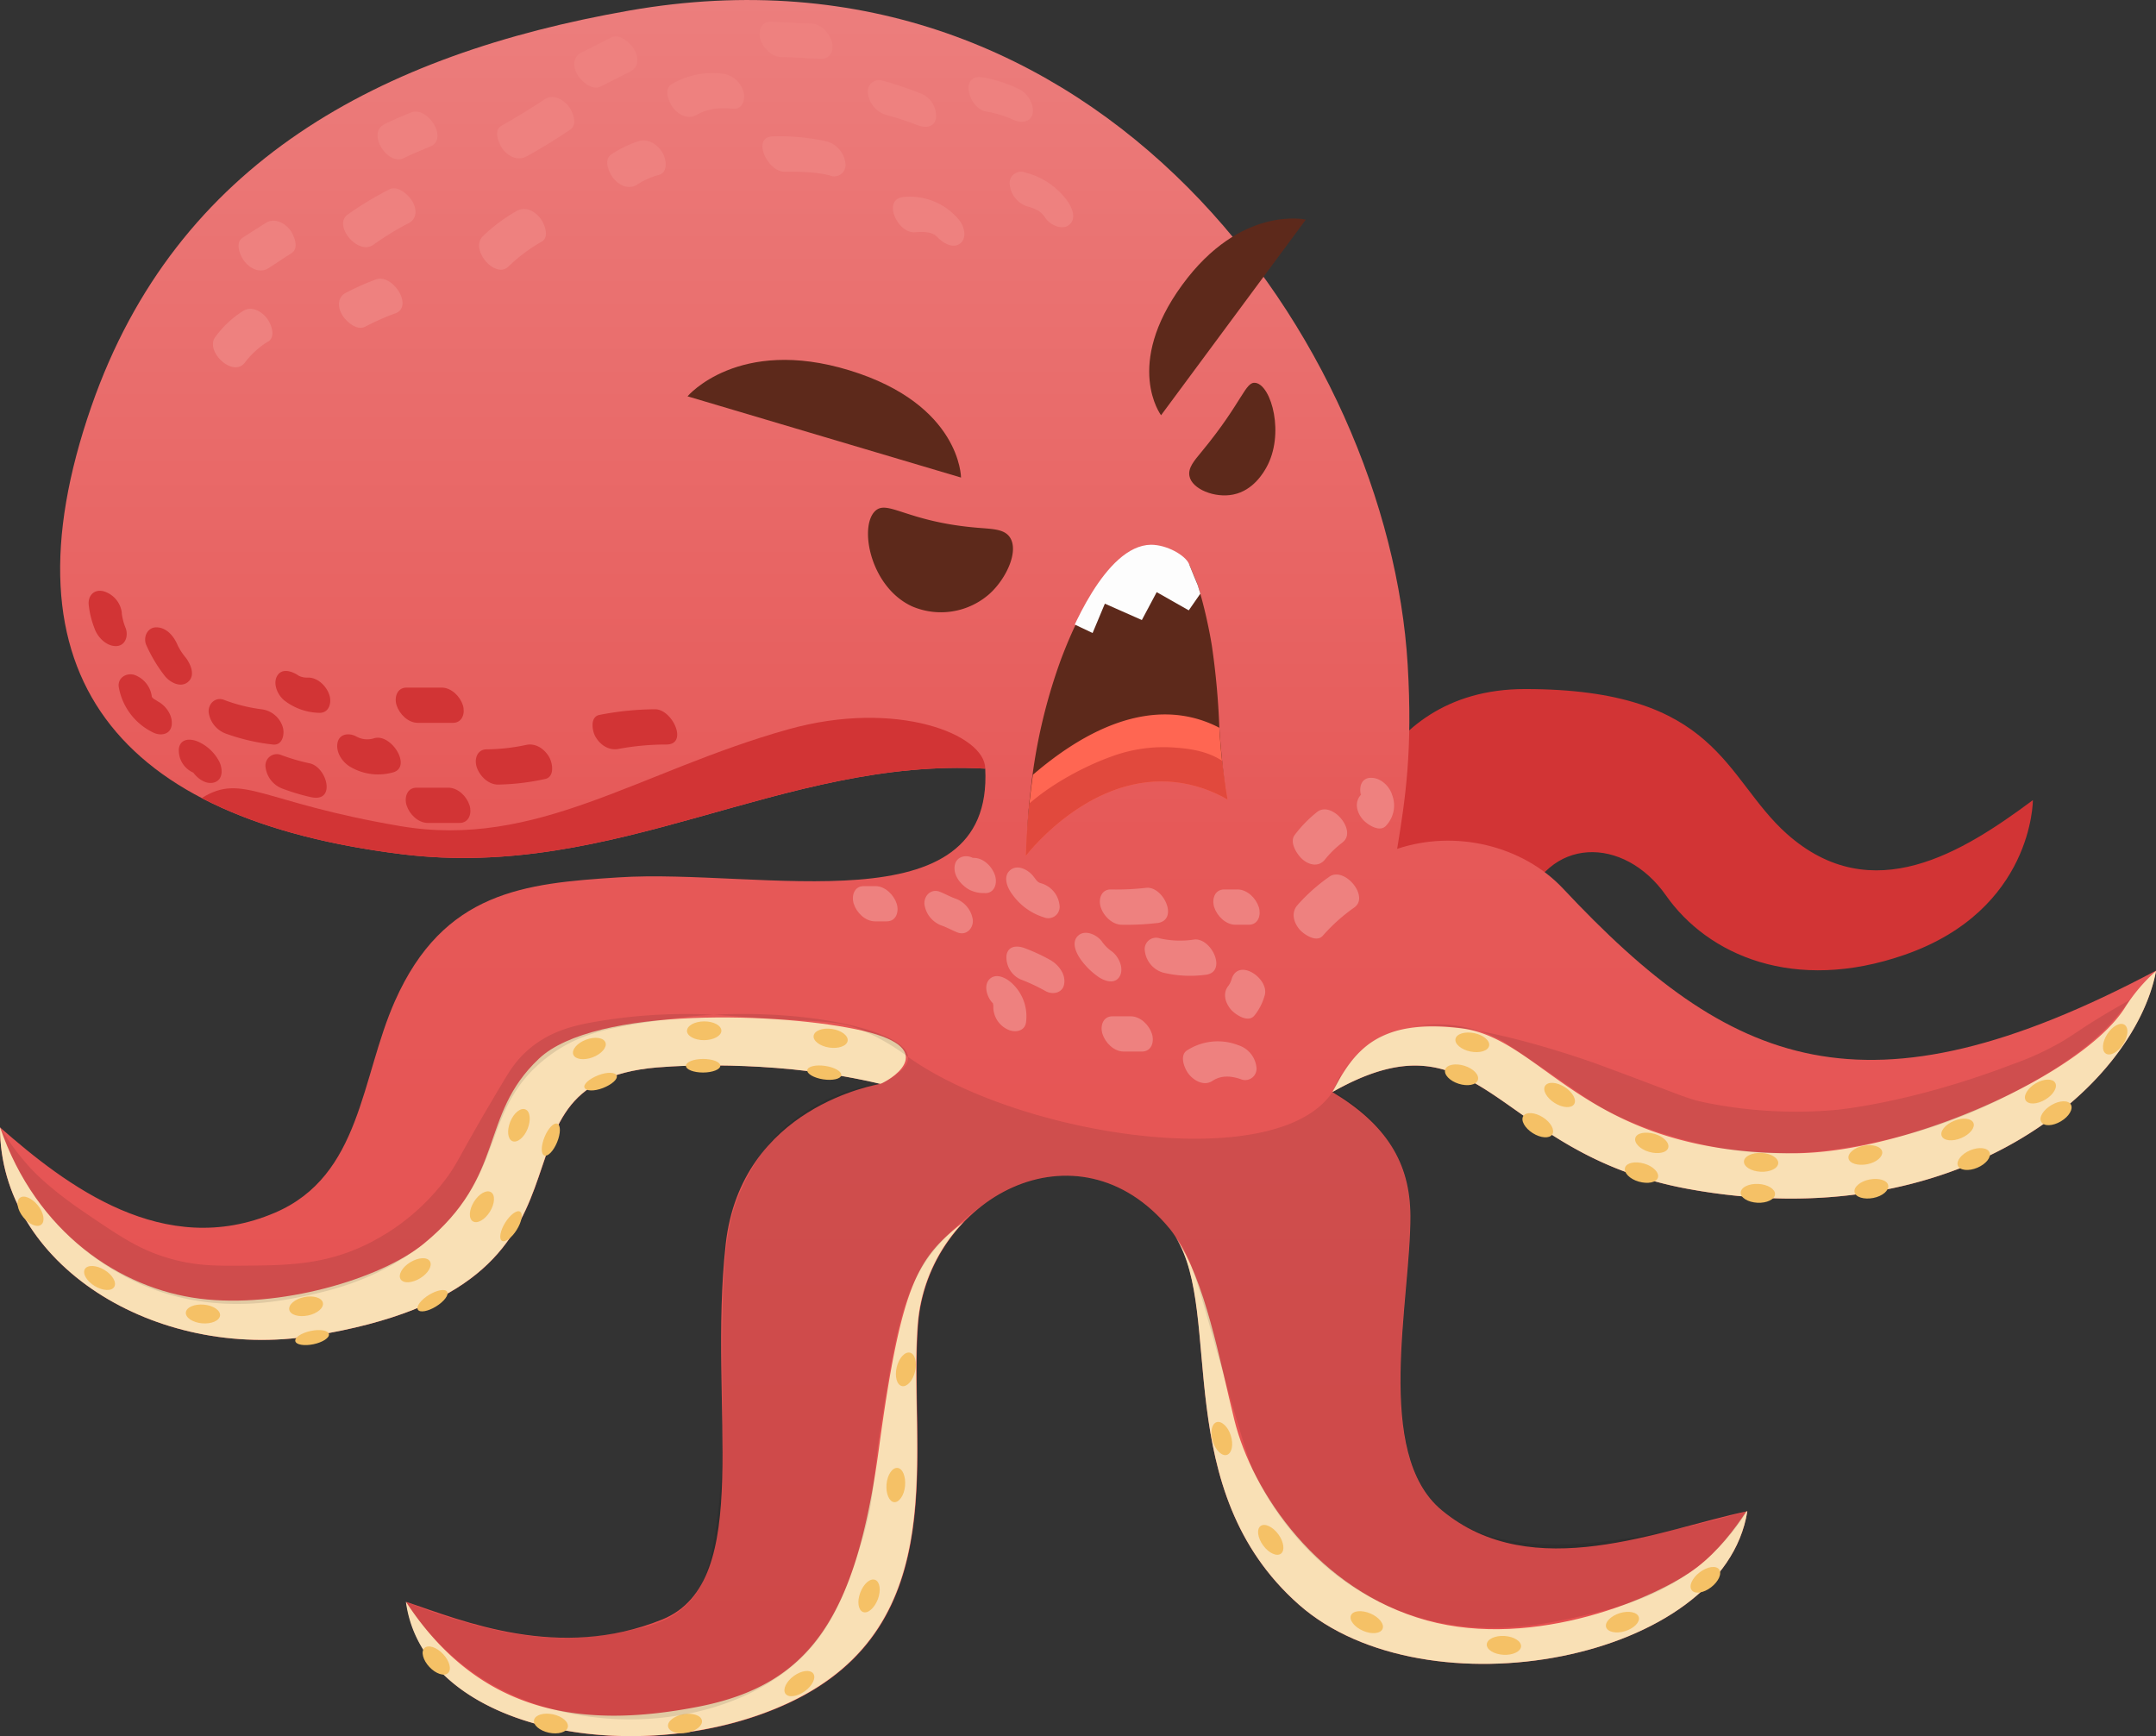 <svg xmlns="http://www.w3.org/2000/svg" xmlns:xlink="http://www.w3.org/1999/xlink" viewBox="0 0 568.22 457.57"><rect x="0" y="0" width="568.22" height="457.57" fill="#333333" stroke="none"/><defs><style>.cls-1{fill:none;}.cls-2{fill:#d23435;}.cls-3{fill:url(#linear-gradient);}.cls-4{fill:#f9e0b5;}.cls-5{fill:#f5c166;}.cls-6{fill:#ee817f;}.cls-7{opacity:0.1;}.cls-8{fill:#5d291b;}.cls-9{clip-path:url(#clip-path);}.cls-10{fill:#ff6652;}.cls-11{fill:#e1493d;}.cls-12{fill:#fdfdfd;}</style><linearGradient id="linear-gradient" x1="284.11" x2="284.11" y2="457.57" gradientUnits="userSpaceOnUse"><stop offset="0" stop-color="#ec7e7d"/><stop offset="0.48" stop-color="#e65958"/><stop offset="1" stop-color="#e54f4f"/></linearGradient><clipPath id="clip-path"><path class="cls-1" d="M271.76,207.7c2.4-19.54,6.62-31.18,7.82-34.38.18-.47.3-.8.49-1.29,1.76-4.48,11.08-28.31,23.27-28.46,4.24,0,9,2.77,10,5,.08.2.52,1.29,1.46,3.57.51,1.24.8,1.87.86,2.08.82,2.58,1.73,5.79,2.59,9.63.81,3.59,1.13,5.4,1.46,7.39,1.34,8,1.29,14.06,1.63,20.33a161,161,0,0,0,2.19,19.15,35.46,35.46,0,0,0-13.47-4.54c-21.85-2.61-38,17.24-39.72,19.39C270.61,218.32,271.2,212.24,271.76,207.7Z"/></clipPath></defs><g id="Layer_2" data-name="Layer 2"><g id="Layer_1-2" data-name="Layer 1"><path class="cls-2" d="M354.35,225s5.75-43.4,47.58-43.4c51,0,52.42,23.38,69,38.17,22.49,20,46.54,4.71,64.84-8.89,0,0,.09,28.93-33.71,40.73-29.25,10.22-52,.06-63-15.63s-31.38-15.88-37.65,3.83-47.06,13.43-47.06,13.43Z"/><path class="cls-3" d="M72.49,319.6c22.72-9.73,22.59-35.51,31.6-55.78,12.85-28.93,34.14-31,58.87-32.58,37.65-2.46,98.9,13.59,96.7-28.66-53.46-3-97,29.59-153.82,22.54-74.14-9.2-106.57-46.63-81.76-118C46.54,42.55,100.46,14.28,165.76,2.8,289.78-19,366,91.25,371,175.2c1.33,22.44-.56,35-2.77,48.52,15.33-5.14,33.09-.88,43.74,10.49,44,46.92,79.39,62.39,156.26,21.6-5.83,30.84-52.3,70.6-123.41,57.52-51.34-9.44-53.86-48.11-93.66-25.51,14.09,8.43,20.48,18.54,20.55,32.57.11,22.14-9.78,62.74,8.27,77.65,24,19.87,57.74,5,80.54.25-6.29,39.5-84.72,54.13-118.17,24.63-35.58-31.41-18.66-80.32-34-99-24.47-29.74-63.76-7.94-66.37,25-2.6,32.78,10.07,79.24-34,99.88-38.11,17.84-96.22,8.35-100.91-26.63,15,5.07,40.25,15.65,67.45,4.66,24.6-9.94,12-55.95,16.73-98.83,4-36.5,40.17-42.15,40.78-42.35-25.07-6-50.4-5.05-58.85-4.33-50.43,4.33-5.33,56.95-90.7,70.74C40.75,358.76,0,333.2,0,297.12,17.43,312.42,43.21,332.15,72.49,319.6Z"/><path class="cls-4" d="M254,322h0a43.86,43.86,0,0,0-12.12,26.88c-2.6,32.78,10.07,79.24-34,99.88-38.11,17.84-96.22,8.35-100.91-26.63,19.88,30.37,47.57,33.43,77.12,27.67s41.57-23.79,47.58-68.24S242.18,331.37,254,322Z"/><path class="cls-4" d="M444.81,313.33c-51.34-9.44-53.86-48.11-93.66-25.51C356.84,277,363,268.35,385,271s32.4,33,87.57,32.95c30.18,0,76.06-20.77,87.33-38.17a44.68,44.68,0,0,1,8.35-9.89C562.34,286.69,515.89,326.4,444.81,313.33Z"/><path class="cls-4" d="M309,324.87a1.09,1.09,0,0,0,.13.17Z"/><path class="cls-4" d="M342.34,422.92c-34.23-30.22-19.87-76.66-32.46-96.78,7.76,11.4,11.47,32,15.44,48.11,4.71,19.09,22.23,45,50.73,52.82s60.92-6,71.37-14.12c5.41-4.19,9.83-10,12.84-14.61l.25,0C454.22,437.79,375.79,452.42,342.34,422.92Z"/><path class="cls-4" d="M52.59,342.26c20.88,2.67,47.69-5.09,59.15-14.52,21.9-18,14.35-33.66,30.3-48.72,14.74-13.91,64.49-12.18,85.34-7.36,21.59,5,6.07,13.65,4.6,14-25.07-6-50.4-5.05-58.85-4.33-50.43,4.33-5.33,56.95-90.7,70.74C40.75,358.76,0,333.2,0,297.12,9.63,325,31.71,339.61,52.59,342.26Z"/><path class="cls-5" d="M445.87,419.11c.84,1.1,3.13.74,5.1-.78s2.92-3.63,2.09-4.72-3.12-.73-5.1.78S445,418,445.87,419.11Z"/><path class="cls-5" d="M423.29,428.83c.41,1.32,2.67,1.79,5,1.07s4-2.39,3.62-3.7-2.67-1.78-5-1.06S422.9,427.53,423.29,428.83Z"/><path class="cls-5" d="M391.84,433.38c-.08,1.37,1.88,2.6,4.36,2.75s4.59-.85,4.68-2.21-1.89-2.6-4.37-2.75S391.92,432,391.84,433.38Z"/><path class="cls-5" d="M356.06,425.72c-.55,1.26.88,3.08,3.16,4.08s4.6.77,5.15-.48-.89-3.09-3.17-4.07S356.6,424.47,356.06,425.72Z"/><path class="cls-5" d="M332.24,402.18c-1.11.81-.8,3.11.66,5.12s3.58,3,4.68,2.19.8-3.11-.66-5.11S333.34,401.38,332.24,402.18Z"/><path class="cls-5" d="M320.63,374.82c-1.31.43-1.74,2.71-1,5.07s2.47,4,3.76,3.54,1.73-2.71,1-5.07S321.92,374.4,320.63,374.82Z"/><path class="cls-5" d="M239.83,356.5c-1.34-.32-2.9,1.39-3.49,3.8s0,4.68,1.34,5,2.9-1.39,3.48-3.81S241.15,356.82,239.83,356.5Z"/><path class="cls-5" d="M236.53,386.87c-1.36-.11-2.66,1.81-2.88,4.29s.7,4.61,2,4.74,2.66-1.8,2.88-4.28S237.9,387,236.53,386.87Z"/><path class="cls-5" d="M230.63,416.37c-1.29-.47-3,1-3.9,3.37s-.53,4.64.74,5.12,3-1.05,3.89-3.37S231.91,416.85,230.63,416.37Z"/><path class="cls-5" d="M214.34,441.07c-.81-1.11-3.11-.83-5.12.63s-3,3.56-2.22,4.67,3.1.82,5.11-.64S215.14,442.18,214.34,441.07Z"/><path class="cls-5" d="M185,453.46c-.24-1.35-2.43-2.1-4.88-1.66s-4.27,1.88-4.05,3.22,2.44,2.1,4.89,1.66S185.22,454.81,185,453.46Z"/><path class="cls-5" d="M149.65,455.2c.29-1.34-1.46-2.86-3.89-3.38s-4.66.13-5,1.46,1.47,2.86,3.89,3.38S149.36,456.54,149.65,455.2Z"/><path class="cls-5" d="M118.08,440.94c1-.94.41-3.18-1.3-5s-3.92-2.54-4.91-1.6-.41,3.18,1.3,5S117.08,441.88,118.08,440.94Z"/><path class="cls-5" d="M223.4,274.32c.21-1.36-1.64-2.76-4.1-3.13s-4.64.42-4.86,1.77,1.65,2.76,4.1,3.13S223.19,275.67,223.4,274.32Z"/><path class="cls-5" d="M221.71,283.39c.16-1-1.73-2.09-4.2-2.46s-4.6.12-4.75,1.09,1.75,2.08,4.21,2.45S221.57,284.36,221.71,283.39Z"/><path class="cls-5" d="M190.12,271.66c0-1.37-2-2.48-4.53-2.47s-4.52,1.13-4.53,2.5,2.05,2.47,4.53,2.45S190.12,273,190.12,271.66Z"/><path class="cls-5" d="M189.84,280.88c0-1-2-1.79-4.53-1.79s-4.52.82-4.53,1.81,2.05,1.78,4.53,1.77S189.84,281.87,189.84,280.88Z"/><path class="cls-5" d="M159.57,274.75c-.48-1.29-2.77-1.61-5.11-.74s-3.84,2.64-3.37,3.92,2.78,1.6,5.11.73S160.05,276,159.57,274.75Z"/><path class="cls-5" d="M162.53,283.48c-.35-.93-2.53-1-4.86-.09s-4,2.35-3.62,3.27,2.54,1,4.87.09S162.88,284.4,162.53,283.48Z"/><path class="cls-5" d="M138.48,292.39c-1.27-.53-3.07.93-4,3.24s-.69,4.61.57,5.13,3.07-.94,4-3.25S139.74,292.9,138.48,292.39Z"/><path class="cls-5" d="M146.89,296.16c-.91-.38-2.43,1.19-3.37,3.5s-1,4.5-.06,4.87,2.43-1.21,3.37-3.5S147.81,296.53,146.89,296.16Z"/><path class="cls-5" d="M129.41,314.21c-1.17-.73-3.19.41-4.5,2.52s-1.45,4.44-.29,5.16,3.18-.42,4.49-2.53S130.57,314.93,129.41,314.21Z"/><path class="cls-5" d="M137.07,319.34c-.84-.53-2.6.77-3.92,2.89s-1.7,4.27-.87,4.79,2.59-.78,3.9-2.88S137.91,319.87,137.07,319.34Z"/><path class="cls-5" d="M113.3,332.42c-.71-1.17-3-1.06-5.15.24s-3.28,3.31-2.57,4.48,3,1.06,5.15-.25S114,333.59,113.3,332.42Z"/><path class="cls-5" d="M117.85,340.44c-.51-.84-2.67-.47-4.79.83s-3.45,3.05-2.93,3.9,2.67.46,4.78-.84S118.36,341.29,117.85,340.44Z"/><path class="cls-5" d="M85.1,343.36c-.28-1.34-2.49-2-4.92-1.51s-4.21,2-3.94,3.35,2.5,2,4.94,1.5S85.39,344.69,85.1,343.36Z"/><path class="cls-5" d="M58,346.7c.11-1.36-1.81-2.65-4.28-2.86s-4.61.7-4.74,2.06,1.81,2.66,4.29,2.87S57.85,348.07,58,346.7Z"/><path class="cls-5" d="M30.1,339.18c.72-1.16-.44-3.18-2.55-4.47s-4.45-1.42-5.17-.26.44,3.19,2.57,4.48S29.39,340.35,30.1,339.18Z"/><path class="cls-5" d="M10.87,322.76c1.07-.84.68-3.13-.87-5.06s-3.69-2.86-4.77-2-.67,3.14.89,5.09S9.81,323.62,10.87,322.76Z"/><path class="cls-5" d="M86.69,351.61c-.2-1-2.35-1.35-4.8-.83s-4.26,1.71-4.06,2.68,2.36,1.32,4.78.82S86.89,352.57,86.69,351.61Z"/><path class="cls-5" d="M555,277.68c1.16.74,3.19-.36,4.55-2.45s1.52-4.4.37-5.15-3.19.35-4.54,2.45S553.85,276.93,555,277.68Z"/><path class="cls-5" d="M533.87,290c.71,1.18,3,1.09,5.16-.19s3.32-3.28,2.61-4.45-3-1.09-5.15.18S533.17,288.86,533.87,290Z"/><path class="cls-5" d="M511.75,299.41c.54,1.27,2.84,1.5,5.14.53s3.74-2.78,3.21-4-2.84-1.5-5.13-.53S511.23,298.14,511.75,299.41Z"/><path class="cls-5" d="M487.18,305.3c.27,1.35,2.48,2,4.92,1.54s4.21-2,3.95-3.34-2.49-2-4.93-1.53S486.91,304,487.18,305.3Z"/><path class="cls-5" d="M488.77,314.19c.28,1.35,2.49,2,4.93,1.54s4.21-2,3.94-3.34-2.48-2-4.92-1.53S488.5,312.85,488.77,314.19Z"/><path class="cls-5" d="M459.62,306.1c-.07,1.38,1.9,2.59,4.39,2.72s4.57-.88,4.65-2.25-1.91-2.58-4.39-2.71S459.69,304.74,459.62,306.1Z"/><path class="cls-5" d="M458.77,314.28c-.07,1.37,1.9,2.58,4.39,2.71s4.57-.88,4.65-2.24-1.91-2.59-4.39-2.72S458.84,312.91,458.77,314.28Z"/><path class="cls-5" d="M431,299.89c-.4,1.32,1.22,3,3.6,3.69s4.66.25,5.06-1.06-1.22-3-3.6-3.68S431.37,298.59,431,299.89Z"/><path class="cls-5" d="M428.29,307.74c-.4,1.32,1.22,3,3.6,3.68s4.66.25,5.06-1.05-1.22-3-3.6-3.69S428.69,306.43,428.29,307.74Z"/><path class="cls-5" d="M407.22,286.17c-.74,1.16.39,3.18,2.49,4.51s4.42,1.48,5.15.33-.38-3.18-2.48-4.51S408,285,407.22,286.17Z"/><path class="cls-5" d="M401.47,294.13c-.74,1.16.39,3.18,2.49,4.51s4.42,1.48,5.15.34-.38-3.19-2.49-4.52S402.2,293,401.47,294.13Z"/><path class="cls-5" d="M383.6,273.79c-.28,1.34,1.49,2.84,3.92,3.34s4.66-.16,4.94-1.5-1.48-2.84-3.91-3.34S383.89,272.45,383.6,273.79Z"/><path class="cls-5" d="M380.89,281.88c-.42,1.31,1.17,3,3.54,3.75s4.65.33,5.07-1-1.17-3-3.54-3.74S381.31,280.59,380.89,281.88Z"/><path class="cls-5" d="M516,307.22c.53,1.26,2.83,1.51,5.13.54s3.74-2.79,3.21-4.05-2.84-1.5-5.13-.53S515.51,306,516,307.22Z"/><path class="cls-5" d="M538,295.71c.71,1.19,3,1.1,5.16-.18s3.31-3.28,2.61-4.45-3-1.1-5.15.19S537.26,294.54,538,295.71Z"/><path class="cls-2" d="M259.66,202.58c-53.46-3-97,29.59-153.82,22.54-21-2.61-38.71-7.5-52.68-14.79,10.85-6.73,15.5,1.14,52.32,7.39,36,6.12,62.91-14.47,102.23-25.49C236.29,184.21,259.67,193.57,259.66,202.58Z"/><path class="cls-6" d="M218.85,46.26c-4-1-8-1-12.09-1-4.57,0-8.81-9.3-3-9.3a55.72,55.72,0,0,1,14.29,1.35,6.78,6.78,0,0,1,4.75,5.66,3,3,0,0,1-4,3.33Z"/><path class="cls-6" d="M193.26,28.67c-3.3-.31-6.64-.15-9.56,1.56-2.22,1.3-4.61.22-6.17-1.65-1.12-1.34-2.75-5.07-.56-6.36a21.27,21.27,0,0,1,13.31-2.83A6.62,6.62,0,0,1,195.89,24c.6,1.87,0,4.9-2.63,4.65Z"/><path class="cls-6" d="M173.59,46.11a20,20,0,0,0-5.73,2.59c-2.2,1.32-4.61.2-6.16-1.65-1.14-1.35-2.75-5-.56-6.36a27.23,27.23,0,0,1,7.46-3.56c2.52-.6,4.91,1.15,6.1,3.28.9,1.63,1.42,5.1-1.11,5.7Z"/><path class="cls-6" d="M150.27,34.19c-3.73,2.48-7.52,4.85-11.43,7-2.25,1.25-4.58.24-6.17-1.66-1.1-1.3-2.78-5.11-.56-6.36,3.91-2.18,7.71-4.55,11.44-7,2.13-1.42,4.67-.12,6.16,1.65,1.2,1.43,2.69,5,.56,6.36Z"/><path class="cls-6" d="M142.79,63.66A44.19,44.19,0,0,0,134,70.25c-3.48,3.4-10.28-4.53-6.73-8a45,45,0,0,1,8.8-6.6c2.22-1.29,4.6-.21,6.17,1.66,1.11,1.33,2.76,5.07.55,6.36Z"/><path class="cls-6" d="M241.62,32.92a72.55,72.55,0,0,0-8.12-2.64,6.82,6.82,0,0,1-4.75-5.66,3,3,0,0,1,4-3.33,93.92,93.92,0,0,1,10.34,3.52,6.41,6.41,0,0,1,3.6,6.32c-.47,2.65-3.08,2.61-5,1.79Z"/><path class="cls-6" d="M275.6,57.61a6.28,6.28,0,0,0-1.82-2,10.92,10.92,0,0,0-2.9-1.16,6.8,6.8,0,0,1-4.75-5.66,3,3,0,0,1,4-3.34,19.63,19.63,0,0,1,11.12,7.43c1.2,1.7,2.61,4.63.56,6.36-1.87,1.56-5,.05-6.17-1.65Z"/><path class="cls-6" d="M247,62.44c-1.22-1.33-3.62-1.43-5.83-1.22-4.57.42-8.85-8.75-3-9.3a16.81,16.81,0,0,1,14.4,5.81c1.41,1.55,2.47,4.76.56,6.37S248.42,64,247,62.44Z"/><path class="cls-6" d="M107.62,58.86a74,74,0,0,0-9.24,5.67c-4.07,2.88-10.7-5.2-6.73-8a90,90,0,0,1,11-6.64c2.25-1.13,5.14,1.58,6.1,3.29,1.13,2,1.16,4.54-1.11,5.69Z"/><path class="cls-6" d="M113.35,38.63c-2.39,1-4.75,1.94-7,3.08-4.15,2-9.83-6.59-5-9,2.31-1.13,4.66-2.13,7-3.08,4.34-1.73,10,7,5,9Z"/><path class="cls-6" d="M76.83,66.73c-2.09,1.27-4.07,2.69-6.16,4S66,70.87,64.51,69c-1.15-1.37-2.74-5-.56-6.36S68,60,70.1,58.72s4.63-.18,6.17,1.65c1.15,1.37,2.73,5,.56,6.36Z"/><path class="cls-6" d="M104.11,82.61a65.83,65.83,0,0,0-7.92,3.52c-2.25,1.12-5.13-1.56-6.1-3.29-1.12-2-1.17-4.55,1.11-5.69a67.45,67.45,0,0,1,7.92-3.52c4.42-1.54,10,7.23,5,9Z"/><path class="cls-6" d="M70.67,90a22,22,0,0,0-6,5.39c-3.06,4.43-10.62-2.66-8-6.47A26.46,26.46,0,0,1,64,82c2.13-1.43,4.68-.11,6.16,1.66,1.21,1.43,2.68,4.93.56,6.35Z"/><path class="cls-6" d="M267.13,31.6a27.43,27.43,0,0,0-7.24-2.2c-4.66-.82-7.16-10.13-.79-9a36.72,36.72,0,0,1,9.47,3.08c2.18,1.06,4,3.85,3.6,6.33s-3.11,2.71-5,1.78Z"/><path class="cls-6" d="M216.56,15.48c-3.52,0-7-.41-10.55-.44-2.58,0-4.86-2.3-5.61-4.64-.65-2,.08-4.67,2.63-4.65,3.53,0,7,.41,10.56.44,2.58,0,4.85,2.29,5.6,4.63.66,2-.08,4.68-2.63,4.66Z"/><path class="cls-6" d="M166.12,18.84l-7.92,4c-2.25,1.12-5.13-1.56-6.1-3.29-1.13-2-1.17-4.55,1.11-5.69l7.92-4c2.25-1.13,5.13,1.56,6.09,3.29,1.13,2,1.17,4.55-1.1,5.69Z"/><path class="cls-2" d="M40,183.51c0,.19.11.27.44.65-.3-.3-.21-.24.29.2-.45-.36,1,.58.9.52,2.16,1.14,4,3.79,3.6,6.33s-3.13,2.79-5,1.78a16.43,16.43,0,0,1-8.91-11.81c-.44-2.41,1.83-3.91,4-3.34A7,7,0,0,1,40,183.51Z"/><path class="cls-2" d="M59,184.44a43.29,43.29,0,0,0,9.9,2.49,6.7,6.7,0,0,1,5.61,4.64c.58,1.83,0,5-2.64,4.65a53.44,53.44,0,0,1-12.09-2.78A7,7,0,0,1,55,187.77c-.19-2.21,1.68-4.17,4-3.33Z"/><path class="cls-2" d="M103.66,203.54a14.46,14.46,0,0,1-11.14-1.32c-2.14-1.17-4-3.74-3.59-6.32s3.14-2.83,5-1.78a5.91,5.91,0,0,0,4.7.44c4.5-1.31,10,7.51,5,9Z"/><path class="cls-2" d="M143.68,205.3a62.19,62.19,0,0,1-12.45,1.48c-2.57,0-4.87-2.34-5.6-4.64-.66-2.08.09-4.63,2.63-4.65a51.6,51.6,0,0,0,10.43-1.17c2.54-.54,4.88,1.11,6.09,3.29.88,1.58,1.44,5.15-1.1,5.69Z"/><path class="cls-2" d="M175.65,196.22A69.39,69.39,0,0,0,163,197.38c-2.56.5-4.86-1.07-6.1-3.28-.85-1.54-1.45-5.2,1.11-5.69a79,79,0,0,1,14.64-1.48c4.58,0,8.82,9.25,3,9.29Z"/><path class="cls-2" d="M119.36,190.51h-9.23c-2.58,0-4.87-2.32-5.61-4.64-.66-2.06.09-4.65,2.63-4.65h9.24c2.57,0,4.86,2.31,5.6,4.63.66,2.06-.09,4.66-2.63,4.66Z"/><path class="cls-2" d="M121.12,216.89h-8.36c-2.57,0-4.86-2.31-5.6-4.63-.66-2.07.09-4.66,2.63-4.66h8.36c2.57,0,4.86,2.31,5.6,4.64.66,2.06-.09,4.65-2.63,4.65Z"/><path class="cls-2" d="M84.18,187.87a15.5,15.5,0,0,1-9-3.08c-1.84-1.28-3.35-4.41-2.18-6.57,1.28-2.35,4.14-1.25,5.79-.09a5.07,5.07,0,0,0,2.42.45c2.59,0,4.85,2.27,5.61,4.63.64,2-.08,4.71-2.63,4.66Z"/><path class="cls-2" d="M46.79,170a16,16,0,0,0,2.2,3.37c1.25,1.68,2.58,4.66.56,6.36s-4.92,0-6.17-1.65A38.79,38.79,0,0,1,38.55,170c-.87-2,.24-4.66,2.63-4.66,2.75,0,4.63,2.36,5.61,4.64Z"/><path class="cls-2" d="M82.2,210.15a55.6,55.6,0,0,1-7.47-2.2A6.92,6.92,0,0,1,70,202.28a3,3,0,0,1,4-3.33,53,53,0,0,0,7.48,2.2c4.65.86,7.14,10.17.78,9Z"/><path class="cls-2" d="M50.51,202.89c.3.52,1.65,1.24.23.65a6.39,6.39,0,0,1-3.59-6.32c.47-2.65,3.07-2.59,5-1.78a11.59,11.59,0,0,1,5.51,5.05c1,1.76,1.31,4.88-1.1,5.69s-5-1.33-6.09-3.29Z"/><path class="cls-2" d="M32.08,161.52a15.13,15.13,0,0,0,1.07,4.1c.71,2.06-.12,4.66-2.63,4.66s-4.81-2.33-5.6-4.64a23.66,23.66,0,0,1-1.56-6.45c-.12-2.37,1.59-4,4-3.34a6.77,6.77,0,0,1,4.75,5.67Z"/><path class="cls-6" d="M357,239.12a47.15,47.15,0,0,0-8.36,7.48c-1.65,1.93-5-.32-6.16-1.66-1.56-1.86-2.23-4.4-.56-6.36a47.49,47.49,0,0,1,8.36-7.47c4-2.92,10.67,5.15,6.72,8Z"/><path class="cls-6" d="M317.69,256.91a30.44,30.44,0,0,1-11.21-.59,6.79,6.79,0,0,1-4.75-5.66,3,3,0,0,1,4-3.33,24.64,24.64,0,0,0,9,.29c4.56-.53,8.84,8.61,3,9.29Z"/><path class="cls-6" d="M329.13,243.72h-3.52c-2.57,0-4.86-2.31-5.61-4.64-.65-2.06.09-4.66,2.64-4.66h3.51c2.58,0,4.86,2.32,5.61,4.64.66,2.06-.09,4.66-2.63,4.66Z"/><path class="cls-6" d="M333.28,262.45a14.46,14.46,0,0,1-2.72,5.25c-1.66,1.94-5-.31-6.16-1.65-1.56-1.86-2.23-4.41-.56-6.36a5.85,5.85,0,0,0,.8-1.78c1.9-5.61,10.1.2,8.64,4.54Z"/><path class="cls-6" d="M301,277.14h-4.84c-2.57,0-4.86-2.31-5.6-4.64-.66-2.06.08-4.65,2.63-4.65H298c2.57,0,4.86,2.31,5.6,4.63.66,2.07-.08,4.66-2.63,4.66Z"/><path class="cls-6" d="M275.46,261.15a49.92,49.92,0,0,0-6.59-3.07,6.4,6.4,0,0,1-3.6-6.33c.47-2.66,3.07-2.57,5-1.78a48.29,48.29,0,0,1,6.6,3.08c2.12,1.23,4.06,3.71,3.59,6.32-.43,2.44-3.15,2.88-5,1.78Z"/><path class="cls-6" d="M252.39,245.77c-1.35-.52-2.62-1.25-4-1.76a7,7,0,0,1-4.75-5.67c-.19-2.19,1.68-4.2,4-3.33,1.35.52,2.62,1.25,4,1.76a7,7,0,0,1,4.75,5.67c.19,2.18-1.68,4.2-4,3.33Z"/><path class="cls-6" d="M275.26,241.81a16,16,0,0,1-8.47-6.1c-1.28-1.66-2.57-4.68-.56-6.37s4.89,0,6.16,1.66c.86,1.11,1,1.54,2.09,1.82a6.77,6.77,0,0,1,4.75,5.66,3,3,0,0,1-4,3.33Z"/><path class="cls-6" d="M304.94,243.27a69.49,69.49,0,0,1-9.24.45c-2.57,0-4.86-2.31-5.6-4.64-.66-2.06.09-4.66,2.63-4.66A71.05,71.05,0,0,0,302,234c4.55-.61,8.85,8.51,3,9.28Z"/><path class="cls-6" d="M353.87,222a26.08,26.08,0,0,0-4.65,4.5c-1.56,2-4,1.59-5.8.1-1.5-1.22-3.72-4.59-2.18-6.57a33.85,33.85,0,0,1,5.91-6.05c3.92-3,10.6,5,6.72,8Z"/><path class="cls-6" d="M261.75,264.94c0-.2-.09-.9,0-.68.13.38.43.74-.22,0-1.43-1.52-2.46-4.76-.56-6.36s4.74.13,6.16,1.66a11.84,11.84,0,0,1,3.28,9.9c-.37,2.52-3.18,2.76-5,1.78a6.55,6.55,0,0,1-3.6-6.33Z"/><path class="cls-6" d="M327.16,284.47c-2.55-.9-5.24-1.18-7.59.39-2.14,1.41-4.68.12-6.17-1.65-1.19-1.43-2.68-5-.56-6.37a14.93,14.93,0,0,1,13.53-1.37,6.89,6.89,0,0,1,4.75,5.67,3,3,0,0,1-4,3.33Z"/><path class="cls-6" d="M366.94,209.6a7.78,7.78,0,0,1-1.63,8c-1.67,1.93-5-.31-6.17-1.65-1.56-1.86-2.23-4.41-.56-6.37.52-.59,0-.35.12.06-.58-2.07,0-4.65,2.64-4.65s4.94,2.3,5.6,4.64Z"/><path class="cls-6" d="M259.64,235.36a8.24,8.24,0,0,1-4.41-1c-2.09-1.3-4.07-3.67-3.59-6.33.42-2.38,3.17-2.94,5-1.78-.88-.16-.89-.21,0-.15,2.57,0,4.85,2.29,5.6,4.63.66,2.05-.08,4.69-2.63,4.66Z"/><path class="cls-6" d="M289.33,257.35a19.42,19.42,0,0,1-4.51-4.49c-1.21-1.7-2.61-4.65-.56-6.36,1.87-1.57,4.95-.05,6.16,1.65a10.18,10.18,0,0,0,2.53,2.54c1.82,1.29,3.35,4.41,2.18,6.57-1.28,2.34-4.15,1.28-5.8.09Z"/><path class="cls-6" d="M233.7,242.83h-3.08c-2.58,0-4.87-2.31-5.61-4.63-.66-2.07.09-4.66,2.63-4.66h3.08c2.57,0,4.86,2.32,5.61,4.64.65,2.06-.09,4.65-2.63,4.65Z"/><path class="cls-7" d="M554.34,267.57c-5.53,3.32-7.62,5-11,7a76.55,76.55,0,0,1-13,5.95c-27.4,10.49-47,12.05-47,12.05a120.43,120.43,0,0,1-34-2c-5.27-1.13-5-1.51-28-10,0,0-33.22-12.27-49-10a29.35,29.35,0,0,0-7,2,26.35,26.35,0,0,0-5,3c-3.14,2.39-6.15,5.78-7,8a21.32,21.32,0,0,1-1.55,3.25c-.09.16-.25.43-.45.75-14.46,22.43-82.65,11.92-112-9a58.89,58.89,0,0,0-12-7c-7-3-12.64-2.08-37-4a140.06,140.06,0,0,0-35,2c-4.4.84-10.51,2.28-16,7-3.26,2.8-5,5.61-7,9-10.57,17.65-11.09,19.79-14,24a57.66,57.66,0,0,1-23,19c-10.64,4.83-20.12,4.91-31,5-7.36.06-12.86.11-20-2-7.65-2.26-12.64-5.64-22-12S8.92,308.85,7.6,307.38a64.07,64.07,0,0,1-7.26-9.81,67.71,67.71,0,0,0,37,41c18.45,7.91,35,4.67,43,3,6.33-1.33,21.89-4.6,35-17,18-17.07,11.85-32.92,29-46,8.77-6.69,17.43-7.93,32-10,29.86-4.25,62.43,2.3,63,10,.12,1.63-1.15,3.94-7,7a47.81,47.81,0,0,0-26,12c-2.72,2.53-7.09,7.25-11,16-3.74,8.35-5.26,16.51-5,52,.08,12.1.32,20-1,32-1.75,15.85-4.26,21.17-8,25-5.21,5.33-11.54,6.47-20,8-17.52,3.16-32.35-1.11-42-4A121.07,121.07,0,0,1,107,422.14a65.91,65.91,0,0,0,20.32,20.43c27.49,17.26,68.87,12.81,87-9,7.24-8.71,10.61-20,13-28,3.49-11.69,2.57-15.95,5-31,3.64-22.57,5.45-33.86,13-44,.74-1,18.4-24.07,40.86-20.3,12.14,2,19.79,10.94,22.09,13.62,5.95,6.93,6.69,12.36,14,37.68,4.57,15.72,6.85,23.59,8,26,2.38,5,12,24.45,34,35,21.8,10.43,42.26,5.71,54,3,8.58-2,22.28-5.33,34-17a57.43,57.43,0,0,0,8.17-10.28c-53.67,15.33-71.22,7.46-80.54-.25-18.05-14.91-8.16-55.51-8.27-77.65a35.7,35.7,0,0,0-3-14.74c-4.23-9.45-12-15-17.32-18.08a27.19,27.19,0,0,1,9-12,27.94,27.94,0,0,1,12-5,35.46,35.46,0,0,1,24,4c.26.16.41.25,3,2,10.45,7.08,18.42,12.6,19,13,13.17,9.09,34,12.83,35,13,18.41,3.18,33,.17,43-2a134.69,134.69,0,0,0,35-13c16.12-8.35,23.11-15.71,26-19,1.75-2,3.09-3.76,4-5C559.75,264.43,557.29,265.79,554.34,267.57Z"/><path class="cls-8" d="M333.75,123.22c-.67,1.19-3.39,6.06-8.73,7.12-4.87,1-10.92-1.45-11.54-4.88-.4-2.17,1.23-4,3.16-6.35,11-13.31,11.52-18.71,14.32-18.2C335.12,101.66,338.64,114.47,333.75,123.22Z"/><path class="cls-8" d="M306,109.44l38.16-51.56S327,53.94,311.55,75.12,306,109.44,306,109.44Z"/><path class="cls-8" d="M253.28,125.86,181.2,104.45s13.35-15.83,42.69-6.84S253.28,125.86,253.28,125.86Z"/><path class="cls-8" d="M240.38,159.81a19.32,19.32,0,0,0,20.38-3.27c4.46-4,7.85-11.32,5.38-14.95-1.49-2.18-4.52-2.16-8.63-2.51-18.57-1.55-23.64-7.53-26.89-4.37C226.35,138.86,229.38,154.75,240.38,159.81Z"/><path class="cls-8" d="M271.69,207.84a145,145,0,0,1,7.94-34.07c.12-.33.29-.78.5-1.3,2.78-7.18,12.42-30.29,25-28.52,3.72.51,6.61,3.07,8.36,4.94l1.16,2.77.84,2c.8,2.51,1.68,5.63,2.51,9.37.78,3.53,1.09,5.31,1.4,7.22a198.7,198.7,0,0,1,1.95,21.31c.29,4.55.84,11.06,2,19a32.3,32.3,0,0,0-13.7-5.63c-21.77-3.34-38.26,18.54-39.09,19.67A151.65,151.65,0,0,1,271.69,207.84Z"/><g class="cls-9"><path class="cls-10" d="M326.87,195.23a32.4,32.4,0,0,1-2.36,14.06c-7.25,17.24-30.56,27-45.17,23a22.92,22.92,0,0,1-10.24-6.17c.18-.88.06-1.57-.31-1.76s-1.07.39-1.15.47h0c1-.81-2.23,2.36-3.05,2.26s-.73-3.46,3.36-18.93L268,208c26-24.53,44.56-21.76,55.46-15A37.81,37.81,0,0,1,326.87,195.23Z"/><path class="cls-11" d="M264.61,224c-2.1-8.31,15.06-20,28.92-24.83A39.47,39.47,0,0,1,309.19,197c4,.26,11.94.93,16.15,6.58a13,13,0,0,1,2,4,53.07,53.07,0,0,1-14,12c-2.9,1.7-8.39,3.94-19.66,6.91-19.41,5.12-23.6,3.45-26,1.59A7.74,7.74,0,0,1,264.61,224Z"/><path class="cls-12" d="M334.66,146.69c-3.33,0-6.6.05-9.79.2l-1.15-12c-8-3.17-28.5-7.67-50,15.15-.27,2.42-.48,4.67-.63,6.68-3.74,1.28-6.78,2.45-9,3.38l1.15,7.39s.86-.52,2.6-1.36l8.12,4.59,3-8.15,9,4.26,3.23-7.73,9.75,4.31,3.91-7.35,8.45,4.8,4.73-6.81,6,5.76,4.63-6.68c3.46-.23,7.06-.42,10.84-.54A23.12,23.12,0,0,0,334.66,146.69Z"/></g></g></g></svg>